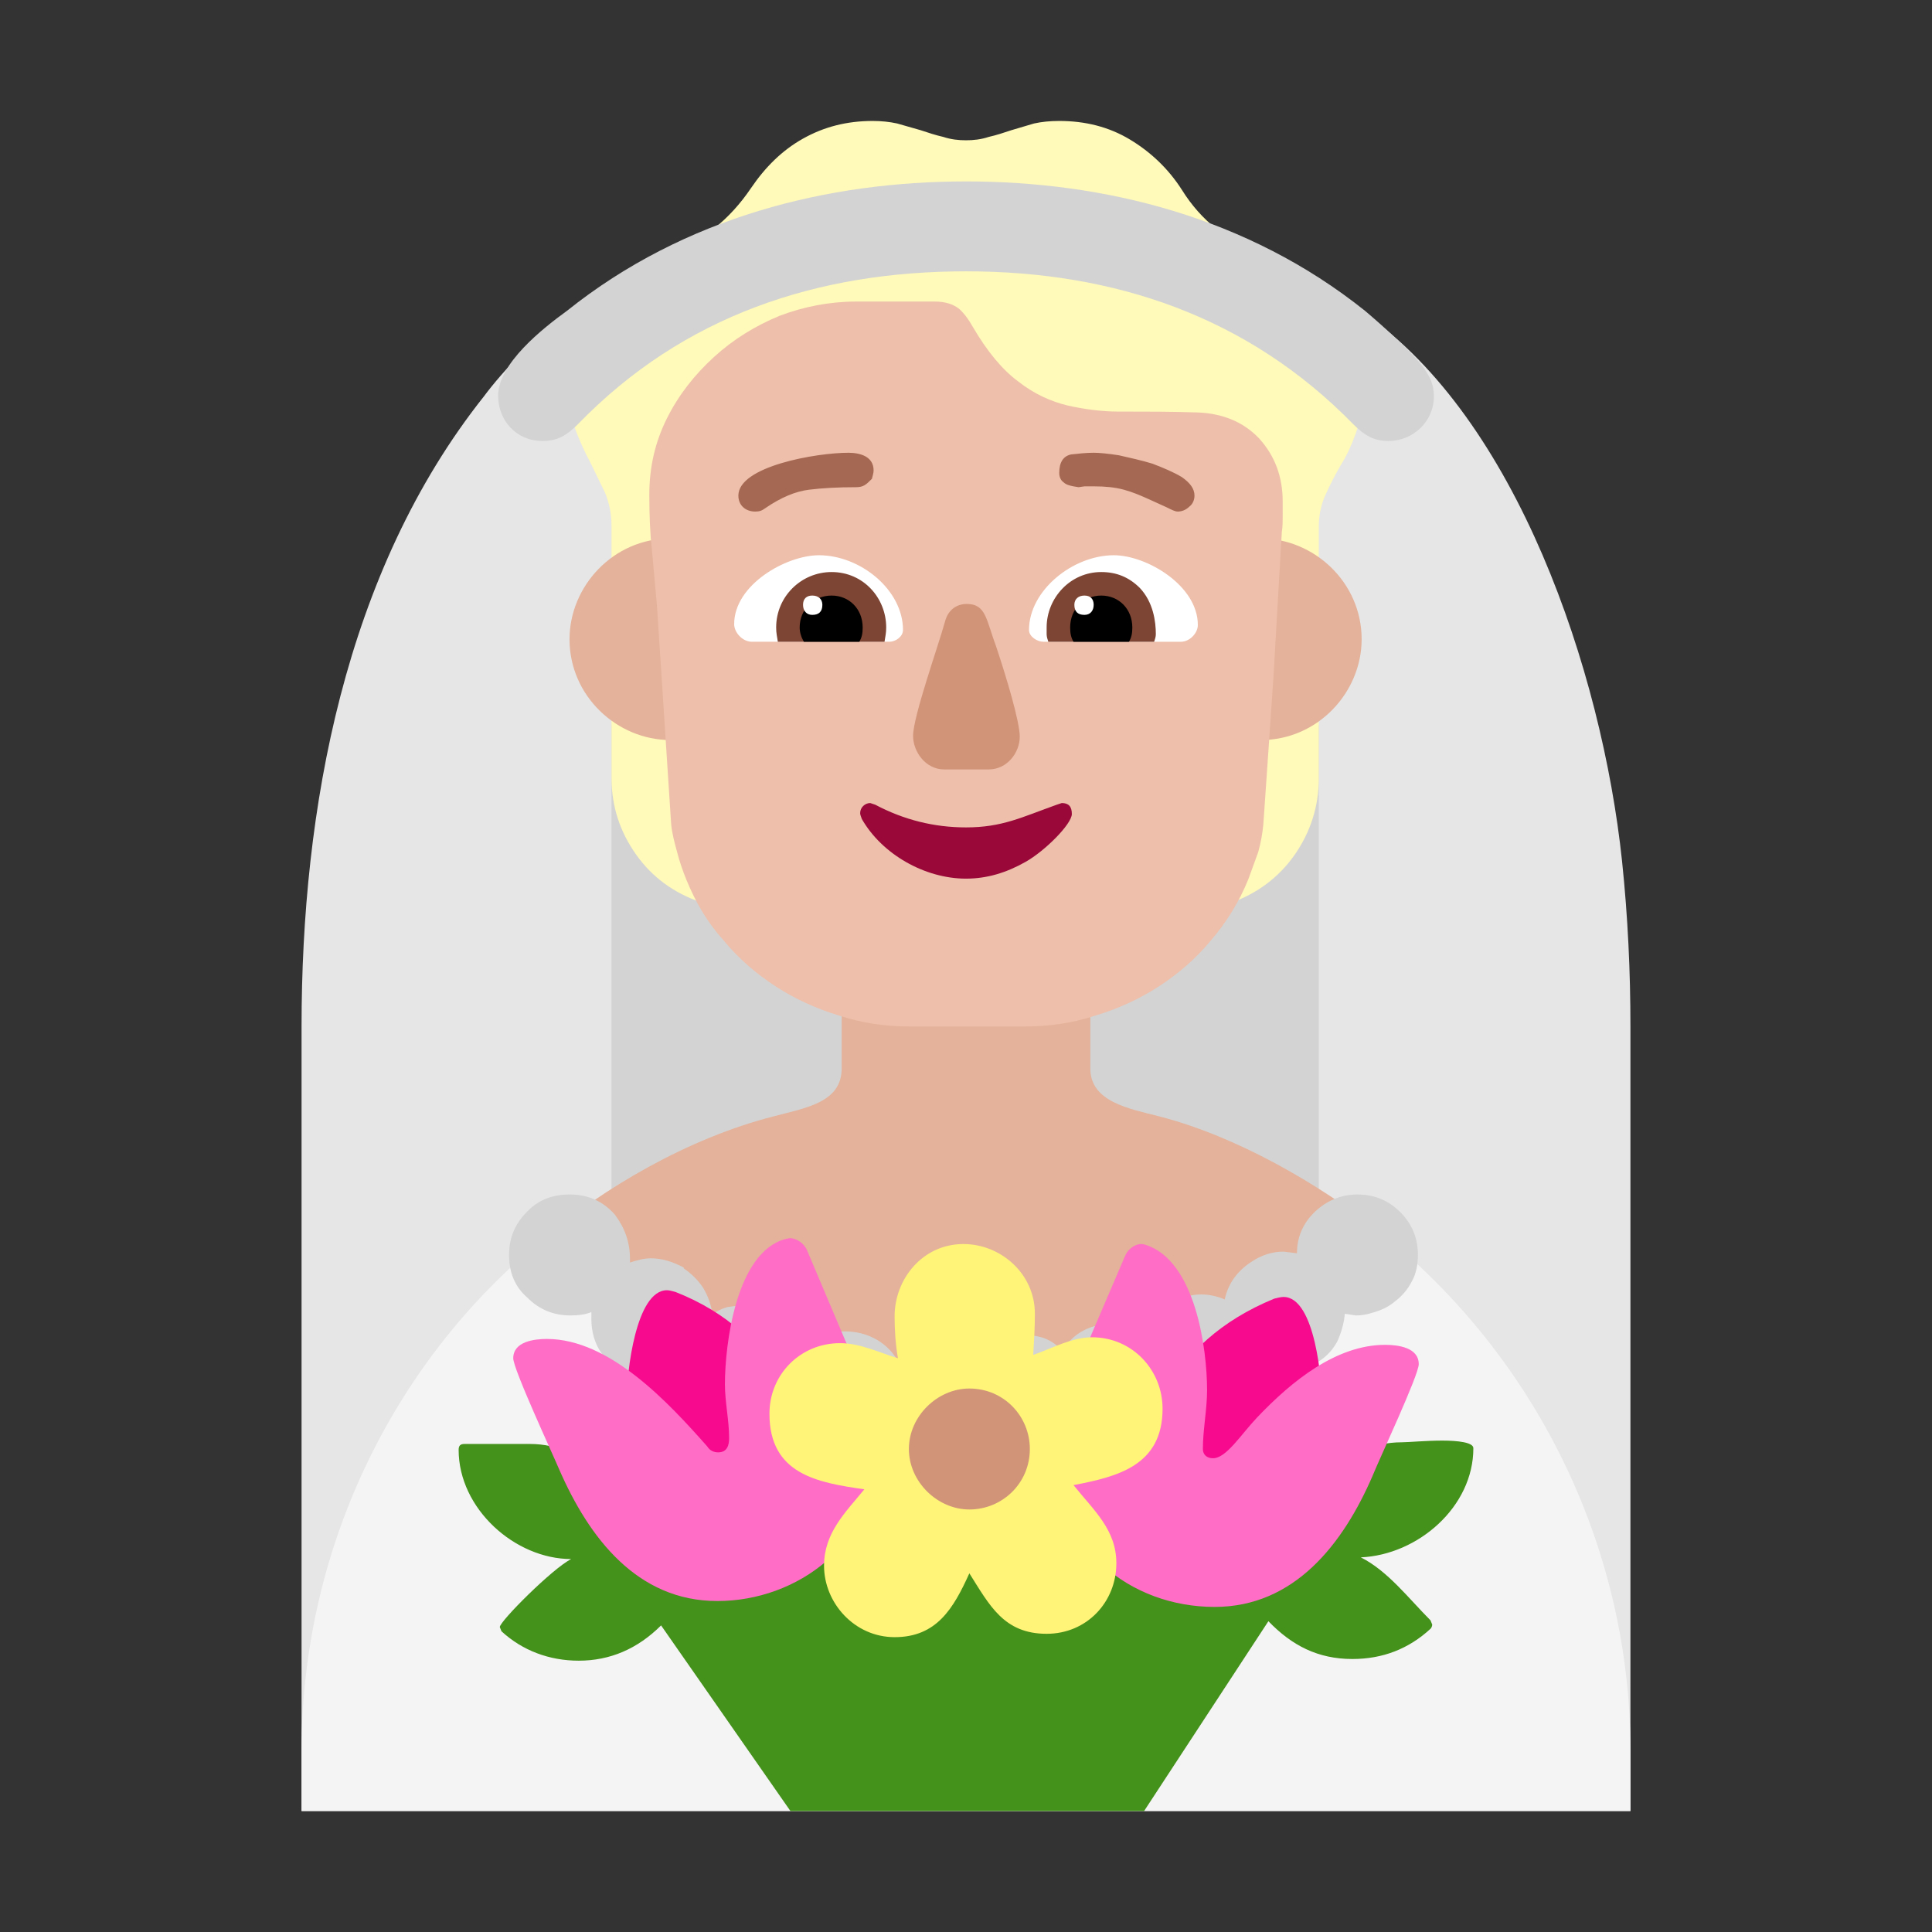 <svg version="1.1" xmlns="http://www.w3.org/2000/svg" viewBox="0 0 2300 2300"><rect x="0" y="0" width="2300" height="2300" fill="#333333" stroke="none"/><g transform="scale(1,-1) translate(-256, -1869)">
		<path d="M2197-287l0 934c0 65-3 130-10 197-24 227-126 527-307 652l-474-467-474 467c-36-25-77-68-100-99-166-209-217-492-217-750l0-934 1582 0 z" fill="#E6E6E6"/>
		<path d="M1826 247l0 759-842 0 0-759 842 0 z" fill="#D3D3D3"/>
		<path d="M1394 216c175 0 374 56 503 188-72 56-168 112-261 136-35 9-82 17-82 57l0 210c0 82-66 151-151 151-80 0-145-69-145-148l0-213c0-41-44-47-81-57-102-26-202-85-276-147 127-122 315-177 493-177 z" fill="#E4B29A"/>
		<path d="M2197-287l0 72c0 234-106 459-289 610-110-144-282-228-460-228l-83 0c-180 0-352 84-461 228-185-150-289-377-289-610l0-72 1582 0 z" fill="#F4F4F4"/>
		<path d="M1386 133c5 0 9 0 13 1l12 3c3-1 8-2 15-2 5 0 9 0 14 1 5 0 9 1 13 3 7-2 14-3 21-3 11 0 22 3 33 10 11 6 19 14 25 23 14-13 30-19 49-19 15 0 29 4 41 13 11 8 20 19 26 32 13-7 26-11 39-11 8 0 17 2 27 5l1 0c11 5 20 12 28 21 7 9 12 19 14 30 10-3 19-5 28-5 13 0 26 4 39 11l0 1c10 6 18 14 24 25 5 11 8 22 9 33l13-2c7 0 13 1 19 3 11 3 20 7 28 14 8 6 15 14 20 24 5 9 7 20 7 31 0 20-7 37-21 51-14 14-31 21-51 21-19 0-36-7-50-20-15-14-22-31-22-50l-16 2c-13 0-26-4-38-12-17-11-28-26-32-45-9 4-19 6-28 6-9 0-18-2-26-6l-1 0c-9-4-16-9-23-15-7-7-13-15-16-24-11 8-24 12-39 12l-15-2 0-1c-20-4-35-14-45-31-7 7-14 12-22 15-9 3-18 4-27 4-9 0-17-1-24-4l-7 2-23 0c-5-1-9-2-13-4-7 2-14 3-21 3-11 0-22-3-32-9-11-6-19-14-25-23-6 12-15 22-27 29-12 7-25 10-38 10-20 0-37-7-50-20-5 15-13 28-26 37-13 9-28 14-43 14-7 0-14-1-21-2-7-2-13-5-18-9-1 11-5 22-11 32-6 9-14 17-23 23l0 1c-13 7-26 11-39 11-8 0-16-2-25-5l0 4c0 20-6 37-18 53-14 16-32 24-54 24-21 0-38-7-51-21-14-14-21-31-21-51 0-21 7-38 22-51 14-14 31-21 51-21 9 0 18 1 25 4l0-8c0-8 1-15 3-22 3-10 8-19 15-26 7-8 15-14 24-18 9-5 19-7 30-7 14 0 27 4 39 12 1-13 6-25 15-36 8-11 18-20 31-25l1-1c9-3 17-5 25-5 19 0 36 7 50 21 5-15 14-28 27-37 13-10 27-15 43-15 11 0 22 3 33 9 11 5 19 13 26 22 7-11 16-20 27-27 11-7 24-11 37-11 z" fill="#D3D3D3"/>
		<path d="M1618-287l148 226c28-29 59-45 100-45 36 0 67 12 93 36 1 1 2 3 2 5l-2 5c-26 26-51 59-83 75 68 3 134 60 134 130 0 7-19 9-37 9-19 0-41-2-48-2-71 0-116-60-116-125l-14-3c-11 43-51 62-90 62l-604-7c-36 0-74-17-86-56l-12 2c0 66-48 125-116 125l-78 0c-5 0-7-2-7-7 0-70 67-130 134-130-22-11-85-74-85-81l2-5c25-23 57-35 92-35 37 0 70 14 98 42l154-221 421 0 z" fill="#44911B"/>
		<path d="M1761-32l-195 80c51 121 78 222 207 275 4 1 8 2 11 2 38 0 46-102 46-129 0-84-39-153-69-228 z M1072-25l195 80c-49 119-82 227-207 276-4 1-7 2-10 2-37 0-48-98-48-131 0-80 35-146 70-227 z" fill="#F70A8D"/>
		<path d="M1702-44c95 0 153 75 188 156 8 20 55 120 55 133 0 20-25 23-40 23-58 0-111-43-152-86-20-21-37-49-53-49-7 0-12 4-12 11 0 23 5 47 5 70 0 50-14 154-73 173-1 0-2 1-5 1-9 0-17-7-20-15l-51-119c-16-40-30-83-30-123 0-104 87-175 188-175 z M1110-37c95 0 188 68 188 175 0 43-15 86-31 124l-50 118c-3 8-12 15-21 15l-5-1c-59-16-72-126-72-173 0-21 5-43 5-64 0-8-2-17-13-17-5 0-10 2-13 7-46 52-116 128-191 128-15 0-40-3-40-23 0-13 47-114 55-133 35-80 92-156 188-156 z" fill="#FF6DC6"/>
		<path d="M1321-80c50 0 70 34 89 76 24-38 41-72 92-72 48 0 83 38 83 84 0 40-27 63-51 93 52 10 106 23 106 91 0 46-36 85-84 85-24 0-47-13-70-21 1 16 2 33 2 49 0 48-41 83-85 83-49 0-82-42-82-86 0-16 1-33 4-50-23 7-45 18-69 18-47 0-84-37-84-84 0-72 57-82 113-90-23-28-48-52-48-91 0-44 36-85 84-85 z" fill="#FFF478"/>
		<path d="M1410 72c39 0 72 31 72 72 0 39-31 72-72 72-38 0-72-33-72-72 0-39 34-72 72-72 z" fill="#D19479"/>
		<path d="M1585 748l136 46c31 11 57 30 76 57 19 27 29 58 29 91l0 300c0 14 3 27 8 38 5 11 11 23 18 35 7 11 13 24 18 38 5 14 8 31 8 51 0 38-10 71-31 100-21 28-50 48-85 61-43 15-76 41-99 78-16 25-37 45-62 60-25 15-53 22-84 22-11 0-21-1-30-3l-27-8c-9-3-18-6-27-8-9-3-18-4-27-4-9 0-18 1-27 4-9 2-18 5-27 8l-28 8c-9 2-19 3-29 3-31 0-58-7-83-21-25-14-45-34-62-59-25-37-58-64-101-80-35-13-62-33-83-62-21-29-32-62-32-99 0-19 3-36 8-49 5-13 11-26 17-37l17-35c5-12 8-25 8-40l0-300c0-34 10-64 29-91 19-27 45-46 77-57l136-47 0 534c13 13 24 29 33 47 9 17 14 36 15 55 3-1 7-1 11-1 3-1 7-1 10-1 20 0 40 4 59 11 19 7 36 17 51 30 17-15 38-26 61-33 15-5 31-8 47-8 8 0 15 1 23 2 3-21 8-40 16-55 8-16 19-32 33-47l0-534 z" fill="#FFF9BA"/>
		<path d="M1757 988c68 0 120 57 120 120 0 68-57 120-120 120-68 0-120-57-120-120 0-68 57-120 120-120 z M1054 988c68 0 120 57 120 120 0 68-57 120-120 120-68 0-120-57-120-120 0-68 57-120 120-120 z" fill="#E4B29A"/>
		<path d="M1476 647c29 0 57 4 84 13 27 8 53 20 76 35 23 15 44 33 62 55 18 21 33 45 44 72l12 33c3 11 5 22 6 33l12 174 10 174c1 6 1 12 1 18l0 18c0 29-9 54-28 75-19 20-44 30-74 31-31 1-58 1-83 1l-10 0c-21 0-42 3-60 7-21 5-41 14-60 29-19 14-37 36-54 65-5 9-11 17-17 22-7 5-16 8-28 8l-94 0c-31 0-62-6-91-17-29-12-55-28-78-49-23-21-42-45-56-73-14-28-21-58-21-91 0-25 1-47 3-65l6-66 17-261c1-11 4-22 7-33 3-12 7-23 11-33 11-27 25-51 44-72 18-22 39-40 62-55 23-15 49-27 76-35 27-9 55-13 84-13l137 0 z" fill="#EEBFAA"/>
		<path d="M1406 823c25 0 48 7 71 20 23 13 55 45 55 57 0 9-4 13-12 13l-6-2c-42-15-65-27-108-27-38 0-74 9-108 27l-6 2c-6 0-12-5-12-12 0-2 1-4 2-7 24-42 75-71 124-71 z" fill="#990839"/>
		<path d="M1662 1105l-164 0c-7 0-17 6-17 14 0 47 52 89 101 89 39 0 100-36 100-83 0-10-10-20-20-20 z M1315 1105c7 0 16 6 16 14 0 48-51 89-100 89-39 0-101-35-101-82 0-10 10-21 21-21l164 0 z" fill="#FFFFFF"/>
		<path d="M1630 1105l-126 0c-1 3-2 6-2 9l0 8c0 35 28 66 65 66 18 0 33-6 46-19 16-17 19-40 19-55 0-3-1-6-2-9 z M1309 1105c1 7 2 10 2 17 0 35-27 66-65 66-36 0-66-29-66-66 0-7 1-10 2-17l127 0 z" fill="#7D4533"/>
		<path d="M1600 1105l-66 0c-3 5-4 10-4 17 0 22 16 38 37 38 21 0 37-16 37-38 0-7-1-12-4-17 z M1279 1105c3 5 4 10 4 17 0 22-16 38-37 38-21 0-38-16-38-38 0-6 2-12 5-17l66 0 z" fill="#000000"/>
		<path d="M1547 1137c7 0 11 5 11 12 0 7-4 11-11 11-7 0-12-4-12-11 0-8 4-12 12-12 z M1223 1137c8 0 12 4 12 12 0 7-5 11-12 11-7 0-11-4-11-11 0-7 4-12 11-12 z" fill="#FFFFFF"/>
		<path d="M1433 953c22 0 37 20 37 39 0 18-16 71-28 107-12 32-12 51-35 51-14 0-23-9-26-21-8-29-38-113-38-136 0-19 15-40 37-40l53 0 z" fill="#D19479"/>
		<path d="M1658 1260c5 0 10 2 14 6 4 3 6 8 6 13 0 8-5 15-15 22-10 6-22 11-35 16-13 4-27 7-40 10-13 2-23 3-30 3-9 0-18-1-27-2-9-2-14-9-14-22 0-5 2-9 5-11 3-3 7-4 12-5l6-1 7 1 12 0c12 0 24-1 35-4 11-3 20-7 29-11l22-10c6-3 10-5 13-5 z M1155 1260c5 0 8 1 12 4 19 13 36 20 52 22 16 2 35 3 56 3 9 0 12 3 19 10 1 4 2 7 2 10 0 16-15 21-30 21-38 0-131-16-131-51 0-12 9-19 20-19 z" fill="#A56953"/>
		<path d="M1909 1344c29 0 54 23 54 53 0 14-4 22-12 34-14 19-51 52-70 68-140 112-311 154-475 154-164 0-335-42-475-154-29-21-82-63-82-101 0-29 21-54 53-54 18 0 29 7 42 20 126 130 286 182 462 182 177 0 336-54 461-182 13-13 24-20 42-20 z" fill="#D3D3D3"/>
	</g></svg>
